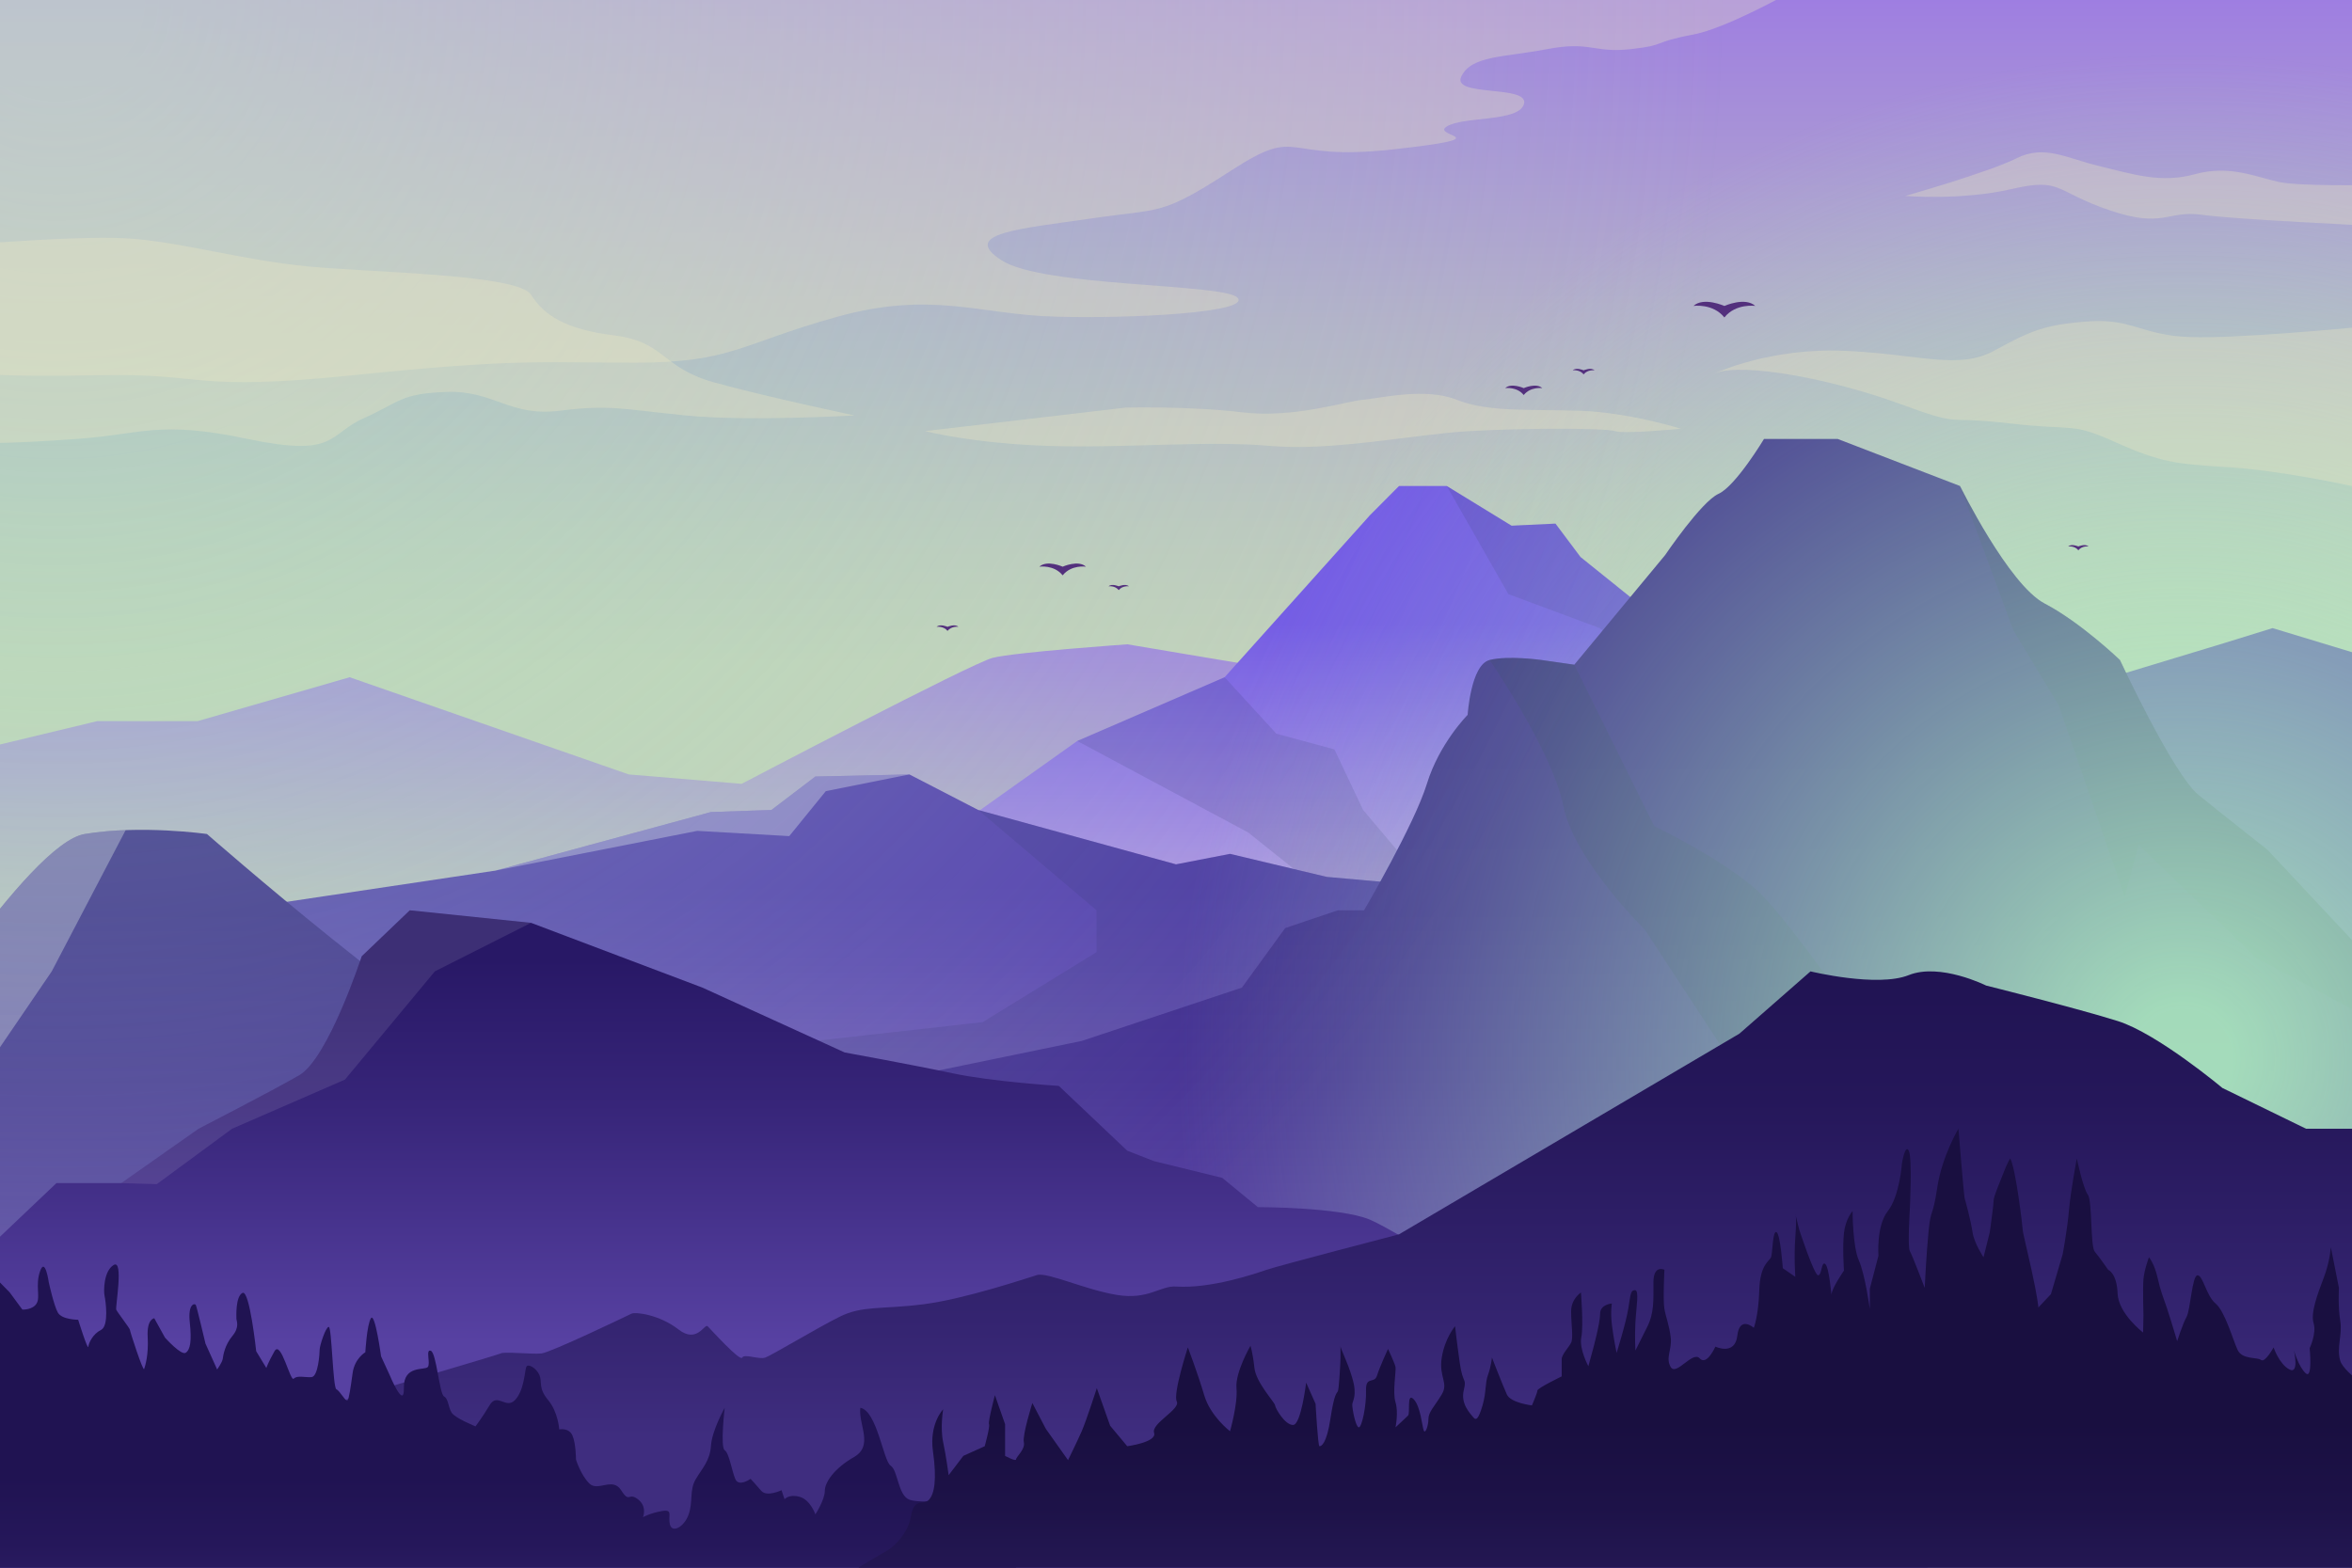 <?xml version="1.0" encoding="UTF-8"?><svg xmlns="http://www.w3.org/2000/svg" xmlns:xlink="http://www.w3.org/1999/xlink" viewBox="0 0 750 500"><rect x="0" y="0" width="750" height="500" fill="#808080" stroke="none"/><defs><style>.cls-1{fill:url(#linear-gradient-2);}.cls-2{opacity:.15;}.cls-2,.cls-3{fill:#272763;}.cls-4{fill:url(#radial-gradient);opacity:.9;}.cls-4,.cls-5,.cls-6,.cls-7{mix-blend-mode:overlay;}.cls-8{fill:#53307d;}.cls-9{fill:url(#linear-gradient-6);}.cls-10{isolation:isolate;}.cls-11{fill:#eee8c1;}.cls-11,.cls-7{opacity:.32;}.cls-12{fill:url(#linear-gradient-5);}.cls-13{clip-path:url(#clippath);}.cls-14{fill:none;}.cls-15{fill:url(#linear-gradient-7);}.cls-3{opacity:.33;}.cls-16{fill:url(#linear-gradient-9);}.cls-17{fill:url(#linear-gradient-3);}.cls-18{fill:url(#linear-gradient);}.cls-19{fill:url(#linear-gradient-4);}.cls-5{fill:url(#radial-gradient-2);opacity:.47;}.cls-20{fill:url(#linear-gradient-8);}.cls-6{opacity:.1;}.cls-6,.cls-7{fill:#fff;}</style><linearGradient id="linear-gradient" x1="375" y1="212.59" x2="375" y2="-27.4" gradientUnits="userSpaceOnUse"><stop offset="0" stop-color="#c3cfbb"/><stop offset=".18" stop-color="#bec6bf"/><stop offset=".46" stop-color="#b3adca"/><stop offset=".82" stop-color="#a286dd"/><stop offset="1" stop-color="#9870e8"/></linearGradient><clipPath id="clippath"><rect class="cls-14" width="750" height="500"/></clipPath><linearGradient id="linear-gradient-2" x1="289.17" y1="329.44" x2="289.17" y2="183.7" xlink:href="#linear-gradient"/><linearGradient id="linear-gradient-3" x1="434.67" y1="344.33" x2="434.67" y2="198.74" gradientUnits="userSpaceOnUse"><stop offset=".03" stop-color="#d4bfe0"/><stop offset=".32" stop-color="#b9a2e2"/><stop offset=".92" stop-color="#7758e7"/><stop offset="1" stop-color="#6f4fe8"/></linearGradient><linearGradient id="linear-gradient-4" x1="365.33" y1="423" x2="365.33" y2="281.93" gradientUnits="userSpaceOnUse"><stop offset="0" stop-color="#aa94d0"/><stop offset=".18" stop-color="#947ec8"/><stop offset=".53" stop-color="#715aba"/><stop offset=".82" stop-color="#5b44b2"/><stop offset="1" stop-color="#543cb0"/></linearGradient><linearGradient id="linear-gradient-5" x1="366.5" y1="472" x2="366.5" y2="239" gradientUnits="userSpaceOnUse"><stop offset="0" stop-color="#846dc2"/><stop offset=".09" stop-color="#7660b8"/><stop offset=".32" stop-color="#5a44a4"/><stop offset=".55" stop-color="#463095"/><stop offset=".78" stop-color="#3a248c"/><stop offset="1" stop-color="#36208a"/></linearGradient><radialGradient id="radial-gradient" cx="696" cy="337.77" fx="696" fy="337.77" r="320.75" gradientUnits="userSpaceOnUse"><stop offset=".05" stop-color="#aeeebf"/><stop offset="1" stop-color="#aeeebf" stop-opacity="0"/></radialGradient><radialGradient id="radial-gradient-2" cx="18" cy="0" fx="18" fy="0" r="533.29" xlink:href="#radial-gradient"/><linearGradient id="linear-gradient-6" x1="298.67" y1="428" x2="298.67" y2="306" gradientUnits="userSpaceOnUse"><stop offset="0" stop-color="#5741a2"/><stop offset=".62" stop-color="#372579"/><stop offset="1" stop-color="#281866"/></linearGradient><linearGradient id="linear-gradient-7" x1="382.43" y1="496" x2="382.43" y2="307.29" gradientUnits="userSpaceOnUse"><stop offset=".2" stop-color="#3f2d7f"/><stop offset=".4" stop-color="#342470"/><stop offset=".77" stop-color="#25175a"/><stop offset="1" stop-color="#201352"/></linearGradient><linearGradient id="linear-gradient-8" x1="162.1" y1="583" x2="162.1" y2="471.12" gradientUnits="userSpaceOnUse"><stop offset=".34" stop-color="#3f2d7f"/><stop offset=".5" stop-color="#342470"/><stop offset=".81" stop-color="#25175a"/><stop offset="1" stop-color="#201352"/></linearGradient><linearGradient id="linear-gradient-9" x1="510.12" y1="575" x2="510.12" y2="453.74" gradientUnits="userSpaceOnUse"><stop offset=".05" stop-color="#3f2d7f"/><stop offset=".44" stop-color="#2b1d5e"/><stop offset=".78" stop-color="#1d1248"/><stop offset="1" stop-color="#190f40"/></linearGradient></defs><g class="cls-10"><g id="BACKGROUND"><rect class="cls-18" width="750" height="500"/></g><g id="OBJECTS"><g class="cls-13"><path class="cls-1" d="m-6.47,239l37.47-9h32l48.5-14,89,31,36,3s73-38.33,80-40.17c7-1.83,43-4.33,43-4.33l62.5,10.5,169.33,81.75v40.02H-13l6.53-98.77Z"/><g><polygon class="cls-17" points="278 282.92 343.51 236.33 390.5 216 436.84 164.33 446.12 155 461.33 155 482 167.67 496 167 504 177.67 555.33 218.96 591.33 330.99 278 330.99 278 282.92"/><polygon class="cls-2" points="343.51 236.33 398 265.5 480 330.99 496 330.99 434.67 258.33 425.5 239 407 234 390.5 216 343.51 236.33"/><polygon class="cls-2" points="461.33 155 481 189.5 510.12 200.33 556.5 239.5 572.86 273.49 555.33 218.96 504 177.67 496 167 482 167.67 461.33 155"/></g><g><polygon class="cls-19" points="756 209.83 724.67 200.33 709.33 205.08 670 217 596 269.67 490 285.67 423.06 279.67 392.23 272.33 375 275.67 311.93 258.33 290 247 260 247.67 246 258.33 226.67 259 158 277.67 73.33 290.33 -25.33 309.81 -25.33 395.17 756 395.17 756 209.83"/><polygon class="cls-7" points="290 247 263.33 252.33 251.67 266.67 222.33 265 158 277.67 226.67 259 246 258.33 260 247.67 290 247"/><polygon class="cls-2" points="349.67 303.67 313.33 326 242 334 188.41 395.17 525.06 395.17 492.16 285.34 490 285.67 423.06 279.67 392.23 272.33 375 275.67 311.93 258.33 349.67 290.33 349.67 303.67"/></g><g><path class="cls-12" d="m-34,338s43-69,61-72,39,0,39,0c0,0,74.2,65,96.1,72,21.9,7,114.9,8,114.9,8l67.93-14,51.07-17,13.82-19,16.79-5.67h8.35s16.04-27.33,20.04-40.33,13-22,13-22c0,0,1-16,7-17.5s16.5,0,16.5,0l10.5,1.5,29-35s11.5-17,17-19.5,14.5-17.5,14.5-17.5h23.5l39,15s15.5,31.5,27,37.5,24,18,24,18c0,0,17,36.5,25,43s22,17.5,22,17.5l44,47v194H-34v-174Z"/><path class="cls-3" d="m524.5,296.5l24.07,36.76,9.43,22.74,47-12s-33.5-50.5-45.5-60.75-32-19.75-32-19.75l-25.5-51.5-10.5-1.5s-10.5-1.5-16.5,0c0,0,20,29,23.5,46.5s26,39.5,26,39.5Z"/><path class="cls-3" d="m656.5,225l21,61,4.5-16.5,37.5,36,47.5,25.49v-12.99l-44-47s-14-11-22-17.5-25-43-25-43c0,0-12.5-12-24-18s-27-37.5-27-37.5l17,46,14.5,24Z"/><path class="cls-7" d="m-34,374.85l27.53-31.35,22.97-33.69,23.57-45.05h0c-4.31.16-8.77.53-13.07,1.24-18,3-61,72-61,72v36.85Z"/></g><circle class="cls-4" cx="696" cy="337.77" r="320.75"/><circle class="cls-5" cx="18" r="533.29"/><g><path class="cls-9" d="m614.67,464.35s-96.83-33.01-110.42-37.85c-13.58-4.83-57.91-33.5-67.41-37.5s-35.74-4-35.74-4l-11.35-9.33-21.74-5.33-8.56-3.33-21.81-20.67s-21.22-1.33-33.76-4c-12.54-2.67-34.54-6.67-34.54-6.67l-45.33-20.67-54.67-20.67-38.67-4-15.33,14.67s-10.67,32.67-20,38c-9.33,5.33-32,17-32,17l-24.67,17.34h-20.67l-35.33,33.56v89.1h632v-35.65Z"/><path class="cls-6" d="m74,360l36-15.67,28.67-34.53,30.67-15.47-38.67-4-15.33,14.67s-10.67,32.67-20,38c-9.33,5.33-32,17-32,17l-24.67,17.34,11.33.33,24-17.67Z"/></g><path class="cls-15" d="m-6.47,480.67s165.13-48.33,166.13-49c1-.67,10,.33,13,0,3-.33,27.33-12,28.67-12.67,1.33-.67,9,.33,15,5s8.33-2,9.33-1,10.33,11.33,11,10c.67-1.33,5.33.67,7.33,0s16.33-9.33,23.67-13c7.33-3.67,13.33-2.33,26.67-4,13.33-1.67,33-8.33,36.33-9.33,3.33-1,15.33,4.67,25.46,6.33,10.13,1.67,13.87-3,18.87-2.67,11,.73,25-4,28.85-5.33,3.85-1.33,42.28-11.33,42.28-11.33l108.54-64,22.67-19.86s21.33,5.19,31.33,1.19,24.67,3.33,24.67,3.33c0,0,29.33,7.33,42,11.33,12.67,4,33.33,21.33,33.33,21.33l26.67,13h36v152H-6.47v-31.33Z"/><g><path class="cls-11" d="m584.67-10.33s-30.67,18.67-44.67,21.33-8,3.33-20,4.67c-12,1.33-12.67-2.67-26.67,0-14,2.67-24,2-27.33,8.67-3.33,6.67,21.33,2.67,20,8.67-1.33,6-19.33,4-24.67,7.33-5.33,3.33,18.67,3.33-17.33,7.33s-28.67-8-51.33,6.67c-22.67,14.67-22,12-44.67,15.33-22.67,3.33-42,4.67-28.67,13.33,13.33,8.67,71.33,7.33,75.33,12s-33.33,6.67-58,6c-24.67-.67-39.33-8.42-70,.12-30.67,8.54-33.33,14.54-64,14.54s-38-1.33-90,4c-52,5.33-46.32-.67-80.67,0-34.34.67-38.47-.67-38.47-.67V-7l591.13-3.33Z"/><path class="cls-11" d="m-22,79s44.63-4,62.07-3c17.43,1,36.93,7,58.43,9s66.67,2.5,70.83,9c4.17,6.5,10.67,11,26.67,13s15,10.29,31.5,14.9,45,10.6,45,10.6c0,0-34,2-54,0s-24-3.5-40-1.5-21-6.5-36-6-15,3.28-26.5,8.39-8.5,12.61-37,6.61-33.5-1.5-54.5,0-37,2-39.5,0-7-61-7-61Z"/><path class="cls-11" d="m295,137.5s15,3.94,39.5,4.72,50.5-1.78,70.5,0,46-3.72,63.5-4.72,43.5-1,46.5,0,21-.75,21-.75c0,0-16.5-5.25-32.5-5.75s-29,.5-39-3.5-24.17-.5-29.83,0c-5.67.5-22.17,6-38.67,4s-37-1.5-37-1.5l-64,7.5Z"/><path class="cls-11" d="m547,119s17.5-8.21,41.5-7.1,36,6.19,47.5-.1c11.5-6.29,16-8.29,30-9.29s17,4.5,32.5,5,51.5-3,51.5-3v50.5s-23-5-39.5-6-21.5-1.5-36-8-12.5-3.5-34-6-14,1.38-35-6.31-49.5-13.19-58.5-9.69Z"/><path class="cls-11" d="m607.5,62.5s26.5-7.5,35.5-12,16,0,26.5,2.5,19.5,5.58,30.5,2.54c11-3.04,19.5.96,26.5,2.46s29.5,1,29.5,1v13s-43-2-54-3.5-12,4.5-29.5-1.5-15-10.42-31-6.71c-16,3.71-34,2.21-34,2.21Z"/></g><g><path class="cls-8" d="m485.88,123.79s-3.98-1.79-5.91,0c0,0,3.71-.55,5.91,2.2,2.2-2.75,5.91-2.2,5.91-2.2-1.92-1.79-5.91,0-5.91,0Z"/><path class="cls-8" d="m338.86,180.74s-5.01-2.25-7.43,0c0,0,4.66-.69,7.43,2.76,2.76-3.46,7.43-2.76,7.43-2.76-2.42-2.25-7.43,0-7.43,0Z"/><path class="cls-8" d="m549.86,97.58s-6.65-2.98-9.86,0c0,0,6.19-.92,9.86,3.67,3.67-4.59,9.86-3.67,9.86-3.67-3.21-2.98-9.86,0-9.86,0Z"/><path class="cls-8" d="m504.99,118.11s-2.34-1.05-3.47,0c0,0,2.18-.32,3.47,1.29,1.29-1.61,3.47-1.29,3.47-1.29-1.13-1.05-3.47,0-3.47,0Z"/><path class="cls-8" d="m662.74,174.29s-2.19-.98-3.24,0c0,0,2.04-.3,3.24,1.21,1.21-1.51,3.24-1.21,3.24-1.21-1.06-.98-3.24,0-3.24,0Z"/><path class="cls-8" d="m356.74,187s-2.19-.98-3.24,0c0,0,2.04-.3,3.24,1.21,1.21-1.51,3.24-1.21,3.24-1.21-1.06-.98-3.24,0-3.24,0Z"/><path class="cls-8" d="m302.14,199.92s-2.34-1.05-3.47,0c0,0,2.18-.32,3.47,1.29,1.29-1.61,3.47-1.29,3.47-1.29-1.13-1.05-3.47,0-3.47,0Z"/></g><path class="cls-20" d="m330.67,517s-7.37-21-11.85-27.33c-4.48-6.33-13.48-11.35-13.48-11.35,0,0-11.67,1.31-15.33,0-3.67-1.31-3.67-9.38-6-10.85-2.33-1.47-4.33-17.47-9.67-18.47-.67,5.33,4.33,12.06-2,15.7-6.33,3.64-9.33,8.05-9.33,10.84s-3,7.46-3,7.46c0,0-1.58-4.62-4.98-5.59-3.4-.97-4.85.75-4.85.75l-.97-2.87s-4.69,2.28-6.47.18-3.4-3.8-3.4-3.8c0,0-3.72,2.68-4.85.09s-1.94-8.26-3.4-9.23c-1.46-.97,0-13.52,0-13.52,0,0-4.05,7.21-4.37,12.06-.32,4.85-2.75,7.13-4.85,10.69-2.1,3.55-.81,7.13-2.27,11.25-1.46,4.12-5.34,6.06-5.99,3.15-.65-2.91,1.13-4.85-2.59-4.21-3.72.65-5.99,1.94-5.99,1.94,0,0,1.46-3.35-1.62-5.72s-2.59,1.48-5.34-2.87-7.44.62-10.19-2.19c-2.75-2.81-4.21-7.58-4.21-7.58,0,0,0-5.1-1.13-7.69s-4.21-1.94-4.21-1.94c0,0-.32-5.5-3.56-9.39-3.24-3.88-1.78-5.66-2.75-7.93-.97-2.27-3.72-3.85-4.21-2.57s-.65,7.43-3.56,10.5c-2.91,3.07-5.66-2.43-8.09,1.62s-4.53,6.8-4.53,6.8c0,0-6.47-2.59-7.61-4.37-1.13-1.78-.97-4.37-2.43-5.18-1.46-.81-2.43-13.92-4.21-14.56-1.78-.65,0,4.08-.97,5.19s-7.77-.66-7.61,6.62c.16,7.28-4.53-4.05-4.53-4.05l-2.75-5.99s-1.94-14.24-3.24-12.14c-1.29,2.1-1.78,10.84-1.78,10.84,0,0-3.4,1.94-4.05,6.63-.65,4.69-1.13,8.09-1.62,8.74-.49.65-2.43-3.07-3.56-3.56-1.13-.49-1.46-19.9-2.43-19.9s-2.91,5.99-2.91,7.28-.49,8.58-2.59,8.74c-2.1.16-4.53-.65-5.66.49s-4.05-12.46-6.15-8.74c-2.1,3.72-2.59,5.34-2.59,5.34l-3.24-5.34s-2.1-19.74-4.37-18.61c-2.27,1.13-1.94,7.61-1.94,8.25s1.13,2.59-1.29,5.5c-2.43,2.91-2.91,6.15-3.07,7.28-.16,1.13-1.78,3.4-1.78,3.4l-3.72-8.25s-2.75-11.65-3.07-12.3c-.32-.65-2.59-.49-1.94,5.5.65,5.99.16,8.74-1.29,9.71-1.46.97-6.63-4.85-6.63-4.85l-3.4-6.15s-2.43.16-2.1,5.99c.32,5.83-.81,9.22-1.13,10.19-.32.97-4.53-11.97-4.53-12.46s-4.05-5.66-4.37-6.47c-.32-.81,2.43-16.18-.81-14.24-3.24,1.94-3.24,8.41-2.91,9.87s1.46,9.55-1.13,10.84-3.88,4.05-4.05,5.34-3.24-8.58-3.24-8.58c0,0-5.18,0-6.47-2.27s-2.91-9.71-2.91-9.71c0,0-1.13-8.09-2.75-3.56s.16,8.25-1.13,10.36c-1.29,2.1-4.53,1.94-4.53,1.94l-4.05-5.5-9.55-9.71v114.51h337.13Z"/><path class="cls-16" d="m760.25,446.25s-12.75-8-14-12.25.75-8.25,0-12.75-.42-10.5-.42-10.5l-2.58-13s-.25,4.5-2.25,9.75-4.25,11.25-3.25,14.5-1.25,8-1.25,8c0,0,1,10-1.25,8s-3.75-7.25-3.75-7.25c0,0,1.75,7.75-1.5,6s-5-7-5-7c0,0-2.75,5-4,4s-6,0-7.5-3.25-4-12.25-7-14.75-4-9-5.75-9-2.25,11-3.5,13.25-3,7.75-3,7.75c0,0-2-6.75-3.25-10.5s-2-5.25-3-9.75-2.75-6.5-2.75-6.5c0,0-1.5,4-1.75,7s0,11.5,0,11.5l-.11,5.5s-7.89-6-8.14-12.5-3-7.5-3-7.5c0,0-2.75-4-4.25-5.75s-.75-16.25-2.25-18.25-3.5-11.5-3.5-11.5c0,0-2,10.5-2.5,16.5s-2,14-2,14l-3.75,12.75-4,4.25s-.25-3.25-2.25-12.25-2.75-11.75-2.75-12.5-2.25-20-4-22.75c0,0-.75,1-2,4.25s-3.25,7.75-3.25,9-1.25,10.25-1.25,10.25l-2,8s-3-4.5-3.5-8-2.25-10-2.5-10.75-2-22.25-2-22.25c0,0-5.25,8.75-6.75,18.75s-2,6.25-2.75,13.75-1.25,18.25-1.25,18.25c0,0-4-10.5-4.75-11.75s0-13.25,0-13.25c0,0,.83-16.5-.33-18.75-1.17-2.25-2.17,4-2.17,4,0,0-.75,10.5-4.5,15.25s-3,14.25-3,14.25l-2.75,10.5v6.5s-1.5-11-3.5-15.5-2-15.75-2-15.75c0,0-2.25,2.5-2.75,7s0,12,0,12c0,0-4,5.75-4,7.75,0,0-.75-9-2-9.88s-1,3.62-2.25,3.62-6-14.5-6-14.5l-1.25-5s.5.5,0,7.25,0,12.75,0,12.75l-4-2.75s-.75-10.75-2-11.5-1.25,6.75-1.75,8-3.5,2.25-3.75,10.5-1.75,12-1.75,12c0,0-4.5-4-5.25,2.5s-7,3.5-7,3.5c0,0-2.75,6.25-5,3.75s-7.5,5.75-9.25,2.75.5-5.5,0-9.5-1.5-6.25-2-9,0-12.5,0-12.5c0,0-3.5-1.75-3.5,4s.25,9.75-2,14.25l-3.75,7.5s-.25-4.25,0-9,1.28-10.25-.11-10.25-1.39,1-2.14,5.75-3.75,14.25-3.75,14.25c0,0-1-4.75-1.5-9s0-6.75,0-6.75c0,0-3.75.25-3.75,3.25s-2.25,11.25-2.25,11.25l-1.5,5.5s-3-5.5-2.25-9.25-.12-14.25-.12-14.25c0,0-3.13,2-3.13,6s.75,8.5,0,10-3,3.75-3,5.25v5.5s-7.75,3.75-7.75,4.5-1.75,4.75-1.75,4.75c0,0-6.75-.75-8-3.5s-4.75-11.75-4.75-11.75c0,0-.25,2.75-1.25,5.5s-.5,5.5-1.75,9.75-2,5-3,3.75-4-4.25-3-8.5-.25-1.75-1.25-8.75-1.5-11.75-1.5-11.75c0,0-3.25,3.75-4.25,10s2.25,8,0,11.75-4.25,5.59-4.25,7.8-1,4.95-1.5,3.7-1-7.75-3.25-10-1,4.5-1.75,5.25-4,3.75-4,3.75c0,0,1-4.75,0-8s.25-10,0-11.25-2.39-5.75-2.39-5.75c0,0-2.66,5.75-3.51,8.5-.85,2.75-3.64,0-3.5,4.75.15,4.75-1.35,12-2.35,11.75s-2.08-6-2.04-7.25c.04-1.25,1.71-2.75,0-8.5-1.71-5.75-3.79-9.25-3.75-10.25.04-1-.04,3,0,3.75.04.75-.47,10-.84,10.75-.37.75-1.12.5-2.37,8.75s-3,8.8-3.5,8.78c-.5-.03-1.24-13.53-1.24-13.53l-3.01-6.75s-1.61,13.5-4.18,13.5-5.62-5.25-5.72-6.25-6.1-7.25-6.6-12-1.25-7-1.25-7c0,0-4.92,8.5-4.46,13.5.46,5-2.06,13.75-2.06,13.75,0,0-6.24-4.75-8.23-11.5-1.99-6.75-5.21-15.25-5.21-15.25,0,0-4.81,14.75-3.54,17.25,1.26,2.5-8.22,7-7.23,10,.99,3-8.56,4.28-8.56,4.28l-5.45-6.53-4.25-12s-3.39,10.5-4.82,13.75c-1.43,3.25-4.36,9.22-4.36,9.22l-7.07-9.97-4.31-8.25s-3.23,10.25-2.71,12.5-2.48,4.68-2.48,5.47-3.5-1.12-3.5-1.12v-10.1l-3.25-9.25s-2.25,8.5-1.88,9.25c.38.75-1.37,7.03-1.37,7.03l-6.81,3.07-4.69,6.16s-.75-5.76-1.75-10.51,0-10.5,0-10.5c0,0-4.5,4.62-3.25,13.44s.5,13.44-1.25,15.38-4.75-.81-5.75,5.19-5.75,9.75-6.75,10.5-12.75,7.25-12.75,8-11,10-11,10h497.33l2.92-65.75Z"/></g></g></g></svg>
